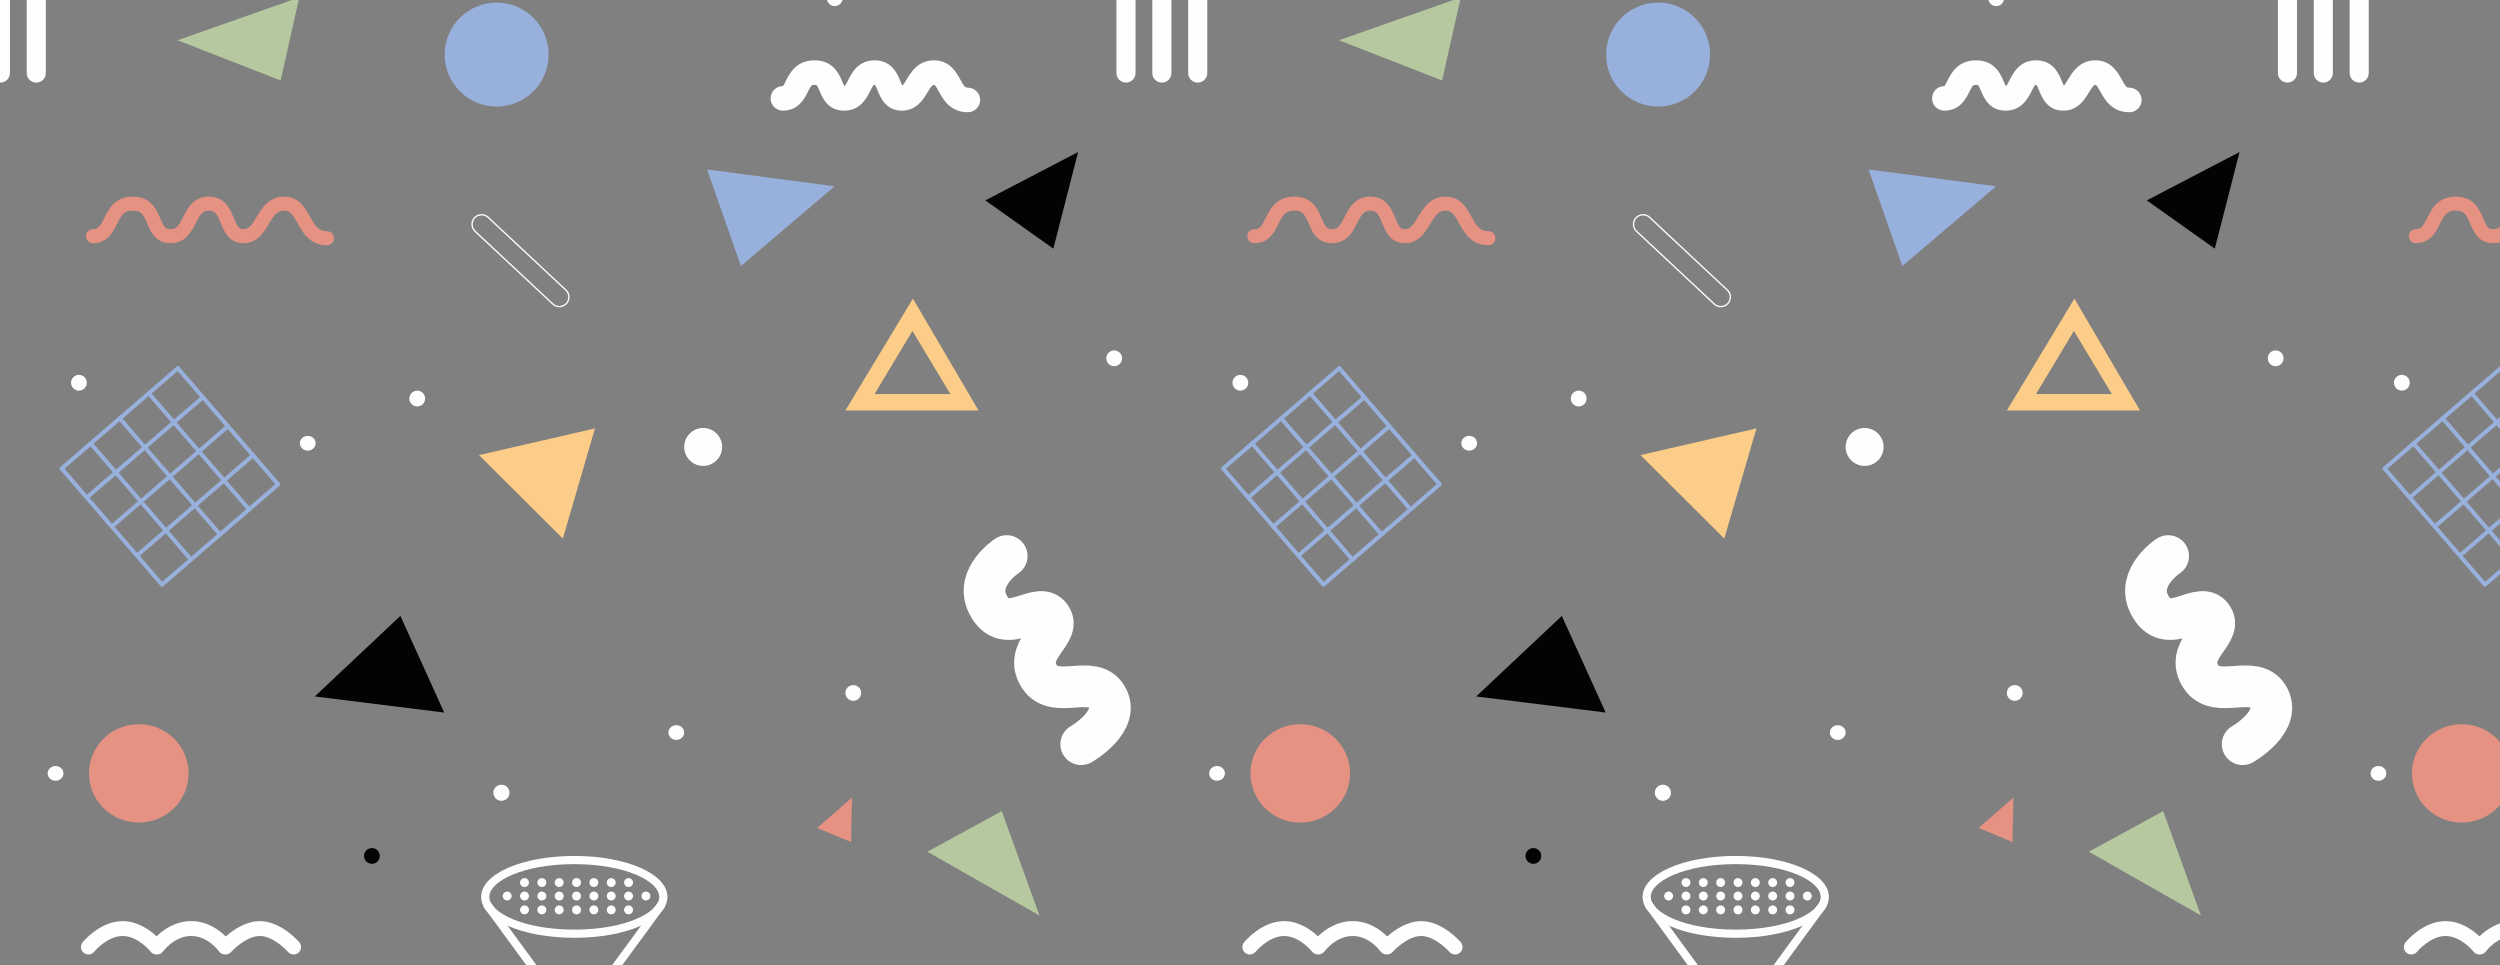 <?xml version="1.0" encoding="UTF-8"?>
<svg width="1440px" height="556px" viewBox="0 0 1440 556" version="1.1" xmlns="http://www.w3.org/2000/svg" xmlns:xlink="http://www.w3.org/1999/xlink">
    <rect x="0" y="0" width="1440" height="556" fill="#808080" stroke="none"/>
    <!-- Generator: Sketch 47.1 (45422) - http://www.bohemiancoding.com/sketch -->
    <title>Group</title>
    <desc>Created with Sketch.</desc>
    <defs>
        <polygon id="path-1" points="184.459 727 668.442 727 668.442 0 0 0 0 727 184.459 727 184.459 709.936 166.702 709.936 166.702 727 184.459 727"></polygon>
        <polygon id="path-3" points="184.459 727 668.442 727 668.442 0 0 0 0 727 184.459 727 184.459 709.936 166.702 709.936 166.702 727 184.459 727"></polygon>
        <polygon id="path-5" points="184.459 727 668.442 727 668.442 0 0 0 0 727 184.459 727 184.459 709.936 166.702 709.936 166.702 727 184.459 727"></polygon>
    </defs>
    <g id="Page-1" stroke="none" stroke-width="1" fill="none" fill-rule="evenodd">
        <g id="Startsida" transform="translate(0, -148)">
            <g id="Page-1-+-Page-1-Copy-Mask" transform="translate(0, 148)">
                <g id="Group" transform="translate(-284, -85)">
                    <g id="Page-1">
                        <polygon id="Fill-3" fill="#020303" points="465.295 486.156 539.875 495.429 514.617 439.763"></polygon>
                        <polygon id="Fill-5" fill="#B5C89F" points="445.654 131.372 456.389 83.499 386.261 108.185"></polygon>
                        <polygon id="Fill-6" fill="#FBCD88" points="608.196 395.23 626.7 331.77 559.912 347.124"></polygon>
                        <g id="Group-170">
                            <path d="M569.542,538.347 C567.728,540.16 567.728,543.1 569.542,544.913 C571.356,546.725 574.295,546.725 576.109,544.913 C577.923,543.1 577.923,540.16 576.109,538.347 C574.295,536.534 571.356,536.534 569.542,538.347" id="Fill-15" fill="#FEFEFE"></path>
                            <path d="M524.332,310.008 C521.823,310.008 519.788,312.041 519.788,314.551 C519.788,317.06 521.823,319.094 524.332,319.094 C526.841,319.094 528.876,317.06 528.876,314.551 C528.876,312.041 526.841,310.008 524.332,310.008" id="Fill-19" fill="#FEFEFE"></path>
                            <path d="M329.463,300.922 C326.953,300.922 324.919,302.955 324.919,305.465 C324.919,307.974 326.953,310.009 329.463,310.009 C331.972,310.009 334.006,307.974 334.006,305.465 C334.006,302.955 331.972,300.922 329.463,300.922" id="Fill-21" fill="#FEFEFE"></path>
                            <path d="M498.22,573.48 C495.711,573.48 493.676,575.514 493.676,578.023 C493.676,580.533 495.711,582.567 498.22,582.567 C500.729,582.567 502.764,580.533 502.764,578.023 C502.764,575.514 500.729,573.48 498.22,573.48" id="Fill-29" fill="#020303"></path>
                            <path d="M315.998,526.219 C313.488,526.219 311.454,528.121 311.454,530.468 C311.454,532.816 313.488,534.718 315.998,534.718 C318.507,534.718 320.542,532.816 320.542,530.468 C320.542,528.121 318.507,526.219 315.998,526.219" id="Fill-33" fill="#FEFEFE"></path>
                            <path d="M461.261,336.056 C458.752,336.056 456.717,337.958 456.717,340.305 C456.717,342.653 458.752,344.555 461.261,344.555 C463.77,344.555 465.805,342.653 465.805,340.305 C465.805,337.958 463.77,336.056 461.261,336.056" id="Fill-39" fill="#FEFEFE"></path>
                            <path d="M363.951,502.14 C348.114,502.14 335.274,514.823 335.274,530.468 C335.274,546.113 348.114,558.796 363.951,558.796 C379.789,558.796 392.629,546.113 392.629,530.468 C392.629,514.823 379.789,502.14 363.951,502.14" id="Fill-41" fill="#E69283"></path>
                            <g id="Group-45">
                                <mask id="mask-2" fill="white">
                                    <use xlink:href="#path-1"></use>
                                </mask>
                                <g id="Clip-44"></g>
                            </g>
                            <path d="M570.071,86.491 C553.53,86.491 540.121,99.898 540.121,116.434 C540.121,132.972 553.53,146.376 570.071,146.376 C586.613,146.376 600.022,132.972 600.022,116.434 C600.022,99.898 586.613,86.491 570.071,86.491" id="Fill-48" fill="#98B0DC"></path>
                            <path d="M551.195,123.361 C551.195,123.361 547.08,109.14 556.803,101.533 C566.526,93.925 578.038,97.116 578.038,97.116" id="Fill-50" fill="#98B0DC"></path>
                            <path d="M578.028,118.735 C576.457,118.735 575.184,120.008 575.184,121.578 C575.184,123.15 576.457,124.422 578.028,124.422 C579.599,124.422 580.873,123.15 580.873,121.578 C580.873,120.008 579.599,118.735 578.028,118.735" id="Fill-52" fill="#98B0DC"></path>
                            <path d="M585.269,114.375 C584.455,114.375 583.793,115.036 583.793,115.849 C583.793,116.665 584.455,117.325 585.269,117.325 C586.084,117.325 586.745,116.665 586.745,115.849 C586.745,115.036 586.084,114.375 585.269,114.375" id="Fill-54" fill="#98B0DC"></path>
                            <path d="M586.744,121.249 C585.931,121.249 585.269,121.91 585.269,122.726 C585.269,123.54 585.931,124.2 586.744,124.2 C587.561,124.2 588.222,123.54 588.222,122.726 C588.222,121.91 587.561,121.249 586.744,121.249" id="Fill-56" fill="#98B0DC"></path>
                            <path d="M472.342,218.187 C467.399,218.187 465.49,215.157 462.544,209.801 C459.714,204.657 456.194,198.258 447.642,198.258 C438.813,198.258 434.78,205.015 431.835,209.95 C428.896,214.873 427.289,217.03 424.239,217.03 C421.665,217.03 420.733,215.642 418.64,210.512 C416.65,205.632 413.642,198.258 404.342,198.258 C395.386,198.258 391.979,205.025 389.49,209.967 C386.908,215.094 385.613,217.03 382.227,217.03 C379.331,217.03 378.409,215.766 376.281,210.736 C374.179,205.767 371.002,198.258 360.527,198.258 C350.201,198.258 346.672,205.366 344.094,210.556 C341.712,215.352 340.604,217.03 337.511,217.03 C335.288,217.03 333.487,218.832 333.487,221.053 C333.487,223.276 335.288,225.077 337.511,225.077 C345.869,225.077 349.01,218.752 351.303,214.135 C353.857,208.988 355.428,206.304 360.527,206.304 C365.448,206.304 366.706,208.761 368.869,213.872 C370.87,218.6 373.609,225.077 382.227,225.077 C390.891,225.077 394.236,218.434 396.679,213.585 C399.283,208.411 400.706,206.304 404.342,206.304 C407.896,206.304 409.042,208.291 411.187,213.552 C413.171,218.415 415.888,225.077 424.239,225.077 C432.177,225.077 435.819,218.975 438.745,214.072 C441.707,209.11 443.58,206.304 447.642,206.304 C451.093,206.304 452.608,208.438 455.491,213.677 C458.405,218.976 462.398,226.234 472.342,226.234 C474.564,226.234 476.365,224.433 476.365,222.21 C476.365,219.989 474.564,218.187 472.342,218.187" id="Fill-58" fill="#E69283"></path>
                            <path d="M614.79,620.461 C585.519,620.461 565.856,610.709 565.856,601.6 C565.856,592.491 585.519,582.739 614.79,582.739 C644.062,582.739 663.725,592.491 663.725,601.6 C663.725,610.709 644.062,620.461 614.79,620.461 M614.79,578.023 C584.705,578.023 561.139,588.38 561.139,601.6 C561.139,614.821 584.705,625.177 614.79,625.177 C644.876,625.177 668.442,614.821 668.442,601.6 C668.442,588.38 644.876,578.023 614.79,578.023" id="Fill-60" fill="#FEFEFE"></path>
                            <path d="M666.088,604.617 C665.035,603.848 663.56,604.077 662.792,605.127 L614.79,670.698 L566.789,605.127 C566.019,604.076 564.543,603.848 563.493,604.617 C562.441,605.387 562.213,606.861 562.983,607.912 L612.887,676.083 C613.331,676.689 614.039,677.048 614.79,677.048 C615.542,677.048 616.25,676.689 616.694,676.083 L666.597,607.912 C667.367,606.861 667.138,605.387 666.088,604.617" id="Fill-62" fill="#FEFEFE"></path>
                            <path d="M576.129,598.549 C574.712,598.549 573.562,599.698 573.562,601.115 C573.562,602.533 574.712,603.682 576.129,603.682 C577.548,603.682 578.698,602.533 578.698,601.115 C578.698,599.698 577.548,598.549 576.129,598.549" id="Fill-64" fill="#FEFEFE"></path>
                            <path d="M586.119,598.549 C584.701,598.549 583.551,599.698 583.551,601.115 C583.551,602.533 584.701,603.682 586.119,603.682 C587.537,603.682 588.686,602.533 588.686,601.115 C588.686,599.698 587.537,598.549 586.119,598.549" id="Fill-66" fill="#FEFEFE"></path>
                            <path d="M596.107,598.549 C594.689,598.549 593.539,599.698 593.539,601.115 C593.539,602.533 594.689,603.682 596.107,603.682 C597.526,603.682 598.676,602.533 598.676,601.115 C598.676,599.698 597.526,598.549 596.107,598.549" id="Fill-68" fill="#FEFEFE"></path>
                            <path d="M606.096,598.549 C604.678,598.549 603.529,599.698 603.529,601.115 C603.529,602.533 604.678,603.682 606.096,603.682 C607.514,603.682 608.664,602.533 608.664,601.115 C608.664,599.698 607.514,598.549 606.096,598.549" id="Fill-70" fill="#FEFEFE"></path>
                            <path d="M616.084,598.549 C614.667,598.549 613.516,599.698 613.516,601.115 C613.516,602.533 614.667,603.682 616.084,603.682 C617.503,603.682 618.653,602.533 618.653,601.115 C618.653,599.698 617.503,598.549 616.084,598.549" id="Fill-72" fill="#FEFEFE"></path>
                            <path d="M626.073,598.549 C624.655,598.549 623.506,599.698 623.506,601.115 C623.506,602.533 624.655,603.682 626.073,603.682 C627.492,603.682 628.641,602.533 628.641,601.115 C628.641,599.698 627.492,598.549 626.073,598.549" id="Fill-74" fill="#FEFEFE"></path>
                            <path d="M586.119,590.79 C584.701,590.79 583.551,591.94 583.551,593.357 C583.551,594.775 584.701,595.923 586.119,595.923 C587.537,595.923 588.686,594.775 588.686,593.357 C588.686,591.94 587.537,590.79 586.119,590.79" id="Fill-76" fill="#FEFEFE"></path>
                            <path d="M596.107,590.79 C594.689,590.79 593.539,591.94 593.539,593.357 C593.539,594.775 594.689,595.923 596.107,595.923 C597.526,595.923 598.676,594.775 598.676,593.357 C598.676,591.94 597.526,590.79 596.107,590.79" id="Fill-78" fill="#FEFEFE"></path>
                            <path d="M606.096,590.79 C604.678,590.79 603.529,591.94 603.529,593.357 C603.529,594.775 604.678,595.923 606.096,595.923 C607.514,595.923 608.664,594.775 608.664,593.357 C608.664,591.94 607.514,590.79 606.096,590.79" id="Fill-80" fill="#FEFEFE"></path>
                            <path d="M616.084,590.79 C614.667,590.79 613.516,591.94 613.516,593.357 C613.516,594.775 614.667,595.923 616.084,595.923 C617.503,595.923 618.653,594.775 618.653,593.357 C618.653,591.94 617.503,590.79 616.084,590.79" id="Fill-82" fill="#FEFEFE"></path>
                            <path d="M626.073,590.79 C624.655,590.79 623.506,591.94 623.506,593.357 C623.506,594.775 624.655,595.923 626.073,595.923 C627.492,595.923 628.641,594.775 628.641,593.357 C628.641,591.94 627.492,590.79 626.073,590.79" id="Fill-84" fill="#FEFEFE"></path>
                            <path d="M636.061,590.79 C634.644,590.79 633.494,591.94 633.494,593.357 C633.494,594.775 634.644,595.923 636.061,595.923 C637.48,595.923 638.63,594.775 638.63,593.357 C638.63,591.94 637.48,590.79 636.061,590.79" id="Fill-86" fill="#FEFEFE"></path>
                            <path d="M646.051,590.79 C644.633,590.79 643.483,591.94 643.483,593.357 C643.483,594.775 644.633,595.923 646.051,595.923 C647.469,595.923 648.618,594.775 648.618,593.357 C648.618,591.94 647.469,590.79 646.051,590.79" id="Fill-88" fill="#FEFEFE"></path>
                            <path d="M586.119,606.52 C584.701,606.52 583.551,607.668 583.551,609.087 C583.551,610.503 584.701,611.653 586.119,611.653 C587.537,611.653 588.686,610.503 588.686,609.087 C588.686,607.668 587.537,606.52 586.119,606.52" id="Fill-90" fill="#FEFEFE"></path>
                            <path d="M596.107,606.52 C594.689,606.52 593.539,607.668 593.539,609.087 C593.539,610.503 594.689,611.653 596.107,611.653 C597.526,611.653 598.676,610.503 598.676,609.087 C598.676,607.668 597.526,606.52 596.107,606.52" id="Fill-92" fill="#FEFEFE"></path>
                            <path d="M606.096,606.52 C604.678,606.52 603.529,607.668 603.529,609.087 C603.529,610.503 604.678,611.653 606.096,611.653 C607.514,611.653 608.664,610.503 608.664,609.087 C608.664,607.668 607.514,606.52 606.096,606.52" id="Fill-94" fill="#FEFEFE"></path>
                            <path d="M616.084,606.52 C614.667,606.52 613.516,607.668 613.516,609.087 C613.516,610.503 614.667,611.653 616.084,611.653 C617.503,611.653 618.653,610.503 618.653,609.087 C618.653,607.668 617.503,606.52 616.084,606.52" id="Fill-96" fill="#FEFEFE"></path>
                            <path d="M626.073,606.52 C624.655,606.52 623.506,607.668 623.506,609.087 C623.506,610.503 624.655,611.653 626.073,611.653 C627.492,611.653 628.641,610.503 628.641,609.087 C628.641,607.668 627.492,606.52 626.073,606.52" id="Fill-98" fill="#FEFEFE"></path>
                            <path d="M636.061,606.52 C634.644,606.52 633.494,607.668 633.494,609.087 C633.494,610.503 634.644,611.653 636.061,611.653 C637.48,611.653 638.63,610.503 638.63,609.087 C638.63,607.668 637.48,606.52 636.061,606.52" id="Fill-100" fill="#FEFEFE"></path>
                            <path d="M646.051,606.52 C644.633,606.52 643.483,607.668 643.483,609.087 C643.483,610.503 644.633,611.653 646.051,611.653 C647.469,611.653 648.618,610.503 648.618,609.087 C648.618,607.668 647.469,606.52 646.051,606.52" id="Fill-102" fill="#FEFEFE"></path>
                            <path d="M636.061,598.549 C634.644,598.549 633.494,599.698 633.494,601.115 C633.494,602.533 634.644,603.682 636.061,603.682 C637.48,603.682 638.63,602.533 638.63,601.115 C638.63,599.698 637.48,598.549 636.061,598.549" id="Fill-104" fill="#FEFEFE"></path>
                            <path d="M646.051,598.549 C644.633,598.549 643.483,599.698 643.483,601.115 C643.483,602.533 644.633,603.682 646.051,603.682 C647.469,603.682 648.618,602.533 648.618,601.115 C648.618,599.698 647.469,598.549 646.051,598.549" id="Fill-106" fill="#FEFEFE"></path>
                            <path d="M656.039,598.549 C654.621,598.549 653.471,599.698 653.471,601.115 C653.471,602.533 654.621,603.682 656.039,603.682 C657.458,603.682 658.608,602.533 658.608,601.115 C658.608,599.698 657.458,598.549 656.039,598.549" id="Fill-108" fill="#FEFEFE"></path>
                            <path d="M386.419,297.098 L320.56,353.961" id="Fill-110" fill="#98B0DC"></path>
                            <path d="M385.648,296.207 L319.789,353.068 C319.297,353.494 319.242,354.238 319.667,354.732 C320.094,355.225 320.838,355.278 321.332,354.853 L387.19,297.991 C387.682,297.565 387.737,296.821 387.311,296.328 C386.885,295.834 386.141,295.781 385.648,296.207" id="Fill-112" fill="#98B0DC"></path>
                            <path d="M400.863,313.82 L335.005,370.682" id="Fill-114" fill="#98B0DC"></path>
                            <path d="M400.092,312.928 L334.234,369.79 C333.741,370.215 333.686,370.96 334.112,371.453 C334.538,371.946 335.282,372 335.775,371.574 L401.634,314.713 C402.127,314.287 402.181,313.542 401.755,313.05 C401.329,312.556 400.585,312.503 400.092,312.928" id="Fill-116" fill="#98B0DC"></path>
                            <path d="M415.308,330.543 L349.45,387.405" id="Fill-118" fill="#98B0DC"></path>
                            <path d="M414.537,329.651 L348.679,386.512 C348.186,386.938 348.131,387.682 348.557,388.175 C348.983,388.668 349.728,388.722 350.221,388.297 L416.079,331.435 C416.571,331.01 416.627,330.264 416.201,329.772 C415.775,329.278 415.03,329.225 414.537,329.651" id="Fill-120" fill="#98B0DC"></path>
                            <path d="M429.753,347.265 L363.894,404.127" id="Fill-122" fill="#98B0DC"></path>
                            <path d="M428.982,346.373 L363.123,403.234 C362.631,403.66 362.576,404.405 363.002,404.897 C363.428,405.39 364.173,405.444 364.666,405.019 L430.523,348.157 C431.016,347.732 431.071,346.987 430.645,346.494 C430.22,346.002 429.475,345.948 428.982,346.373" id="Fill-124" fill="#98B0DC"></path>
                            <path d="M444.198,363.987 L378.339,420.849" id="Fill-126" fill="#98B0DC"></path>
                            <path d="M443.427,363.095 L377.569,419.956 C377.077,420.382 377.021,421.126 377.446,421.619 C377.872,422.112 378.617,422.166 379.11,421.741 L444.968,364.879 C445.462,364.454 445.516,363.709 445.09,363.216 C444.664,362.723 443.919,362.67 443.427,363.095" id="Fill-128" fill="#98B0DC"></path>
                            <path d="M319.515,354.863 L377.293,421.752" id="Fill-130" fill="#98B0DC"></path>
                            <path d="M320.407,354.093 C319.981,353.6 319.237,353.545 318.744,353.971 C318.251,354.397 318.195,355.141 318.621,355.634 L376.401,422.522 C376.827,423.016 377.571,423.069 378.064,422.644 C378.556,422.219 378.612,421.474 378.186,420.981 L320.407,354.093 Z" id="Fill-132" fill="#98B0DC"></path>
                            <path d="M336.241,340.421 L394.02,407.31" id="Fill-134" fill="#98B0DC"></path>
                            <path d="M337.133,339.651 C336.707,339.158 335.963,339.104 335.47,339.53 C334.978,339.956 334.922,340.699 335.348,341.193 L393.127,408.08 C393.554,408.573 394.297,408.628 394.79,408.202 C395.283,407.777 395.339,407.033 394.913,406.539 L337.133,339.651 Z" id="Fill-136" fill="#98B0DC"></path>
                            <path d="M352.966,325.981 L410.745,392.869" id="Fill-138" fill="#98B0DC"></path>
                            <path d="M353.859,325.211 C353.433,324.718 352.689,324.664 352.196,325.089 C351.703,325.515 351.648,326.258 352.074,326.751 L409.854,393.64 C410.279,394.132 411.023,394.187 411.517,393.762 C412.009,393.336 412.064,392.592 411.638,392.099 L353.859,325.211 Z" id="Fill-140" fill="#98B0DC"></path>
                            <path d="M369.693,311.539 L427.472,378.427" id="Fill-142" fill="#98B0DC"></path>
                            <path d="M370.586,310.769 C370.16,310.275 369.415,310.222 368.923,310.647 C368.43,311.072 368.375,311.816 368.801,312.31 L426.58,379.198 C427.006,379.691 427.75,379.746 428.243,379.32 C428.736,378.895 428.791,378.149 428.364,377.657 L370.586,310.769 Z" id="Fill-144" fill="#98B0DC"></path>
                            <path d="M386.419,297.098 L444.198,363.987" id="Fill-146" fill="#98B0DC"></path>
                            <path d="M387.311,296.328 C386.885,295.834 386.141,295.782 385.648,296.207 C385.156,296.632 385.1,297.375 385.526,297.869 L443.305,364.757 C443.731,365.251 444.476,365.305 444.968,364.879 C445.462,364.454 445.516,363.709 445.09,363.216 L387.311,296.328 Z" id="Fill-148" fill="#98B0DC"></path>
                            <path d="M284.229,70.41 C281.19,70.41 278.726,72.874 278.726,75.911 L278.726,127.073 C278.726,130.113 281.19,132.575 284.229,132.575 C287.268,132.575 289.732,130.113 289.732,127.073 L289.732,75.911 C289.732,72.874 287.268,70.41 284.229,70.41" id="Fill-152" fill="#FEFEFE"></path>
                            <path d="M304.894,70.41 C301.854,70.41 299.391,72.874 299.391,75.911 L299.391,127.073 C299.391,130.113 301.854,132.575 304.894,132.575 C307.933,132.575 310.397,130.113 310.397,127.073 L310.397,75.911 C310.397,72.874 307.933,70.41 304.894,70.41" id="Fill-154" fill="#FEFEFE"></path>
                            <path d="M609.928,259.596 C608.951,260.64 607.626,261.215 606.196,261.215 C604.896,261.215 603.655,260.725 602.705,259.836 L557.897,217.917 C555.84,215.992 555.732,212.752 557.658,210.696 C558.62,209.668 559.981,209.078 561.389,209.078 C562.69,209.078 563.929,209.568 564.88,210.457 L609.688,252.375 C611.746,254.301 611.853,257.539 609.928,259.596 L609.928,259.596 Z M565.418,209.882 C564.32,208.856 562.89,208.292 561.389,208.292 C559.763,208.292 558.194,208.972 557.083,210.159 C554.863,212.531 554.986,216.269 557.36,218.491 L602.169,260.41 C603.265,261.435 604.695,262.001 606.196,262.001 C607.821,262.001 609.392,261.32 610.502,260.134 C612.724,257.76 612.599,254.022 610.226,251.801 L565.418,209.882 Z" id="Fill-156" fill="#FEFEFE"></path>
                            <path d="M433.646,615.565 C425.475,615.565 418.102,620.825 414.022,624.412 C410.33,620.716 403.504,615.565 394.149,615.565 C384.864,615.565 377.963,620.647 374.184,624.322 C370.296,620.685 363.288,615.565 354.652,615.565 C341.583,615.565 331.979,627.308 331.577,627.808 C330.092,629.652 330.385,632.348 332.228,633.832 C334.071,635.316 336.769,635.025 338.252,633.181 C338.325,633.091 345.784,624.134 354.652,624.134 C363.538,624.134 370.688,633.05 370.751,633.131 C371.586,634.199 372.826,634.763 374.084,634.776 C374.087,634.776 374.089,634.776 374.091,634.777 C374.105,634.777 374.119,634.779 374.132,634.779 C374.135,634.779 374.138,634.779 374.142,634.779 C374.23,634.784 374.319,634.789 374.408,634.789 C375.746,634.789 377.062,634.163 377.897,632.988 C377.96,632.9 384.405,624.134 394.149,624.134 C403.846,624.134 410.041,632.844 410.091,632.916 C410.944,634.161 412.339,634.812 413.743,634.775 C414.985,634.822 416.237,634.333 417.122,633.329 C417.204,633.237 425.467,624.134 433.646,624.134 C440.461,624.134 447.674,630.744 449.873,633.285 C450.72,634.272 451.919,634.779 453.126,634.779 C454.114,634.779 455.107,634.441 455.914,633.747 C457.711,632.205 457.918,629.501 456.377,627.705 C455.951,627.209 445.819,615.565 433.646,615.565" id="Fill-158" fill="#FEFEFE"></path>
                            <path d="M364.528,620.776 C364.373,620.666 360.663,618.094 355.261,618.009 C349.901,617.913 345.87,620.352 345.701,620.455 C345.053,620.855 344.851,621.704 345.249,622.352 C345.649,623 346.498,623.202 347.147,622.804 C347.181,622.783 350.516,620.763 354.982,620.763 C355.06,620.763 355.139,620.764 355.217,620.765 C359.735,620.837 362.91,623.011 362.938,623.03 C363.179,623.2 363.457,623.282 363.732,623.282 C364.165,623.282 364.591,623.079 364.86,622.698 C365.299,622.075 365.15,621.215 364.528,620.776" id="Fill-160" fill="#FEFEFE"></path>
                            <path d="M388.293,618.89 C384.611,619.104 379.786,622.88 379.248,623.31 C378.652,623.785 378.555,624.652 379.032,625.247 C379.303,625.587 379.704,625.765 380.11,625.765 C380.411,625.765 380.714,625.667 380.97,625.465 C382.244,624.449 386.072,621.782 388.454,621.643 C389.215,621.598 389.795,620.946 389.751,620.186 C389.706,619.426 389.059,618.847 388.293,618.89" id="Fill-162" fill="#FEFEFE"></path>
                            <path d="M424.281,621.093 C420.403,623.026 419.39,623.895 417.552,625.472 L416.935,625.999 C416.355,626.492 416.285,627.363 416.778,627.943 C417.051,628.263 417.439,628.428 417.829,628.428 C418.145,628.428 418.463,628.321 418.722,628.101 L419.347,627.565 C421.074,626.085 421.94,625.341 425.511,623.561 C426.194,623.221 426.471,622.392 426.131,621.712 C425.791,621.03 424.962,620.754 424.281,621.093" id="Fill-164" fill="#FEFEFE"></path>
                        </g>
                    </g>
                    <g id="Page-1-Copy" transform="translate(669, 0)">
                        <polygon id="Fill-3" fill="#020303" points="465.295 486.156 539.875 495.429 514.617 439.763"></polygon>
                        <polygon id="Fill-4" fill="#B5C89F" points="149.161 575.603 213.724 612.328 192 552.208"></polygon>
                        <polygon id="Fill-5" fill="#B5C89F" points="445.654 131.372 456.389 83.499 386.261 108.185"></polygon>
                        <polygon id="Fill-6" fill="#FBCD88" points="608.196 395.23 626.7 331.77 559.912 347.124"></polygon>
                        <polygon id="Fill-8" fill="#98B0DC" points="41.781 238.251 95.73 192.318 22.263 182.585"></polygon>
                        <polygon id="Fill-9" fill="#E69283" points="105.2 570.021 105.749 544.415 85.712 561.867"></polygon>
                        <polygon id="Fill-10" fill="#020303" points="221.73 228.231 235.987 172.565 182.556 200.42"></polygon>
                        <g id="Group-170">
                            <path d="M20.017,331.511 C13.981,331.511 9.088,336.402 9.088,342.438 C9.088,348.472 13.981,353.364 20.017,353.364 C26.053,353.364 30.946,348.472 30.946,342.438 C30.946,336.402 26.053,331.511 20.017,331.511" id="Fill-13" fill="#FEFEFE"></path>
                            <path d="M569.542,538.347 C567.728,540.16 567.728,543.1 569.542,544.913 C571.356,546.725 574.295,546.725 576.109,544.913 C577.923,543.1 577.923,540.16 576.109,538.347 C574.295,536.534 571.356,536.534 569.542,538.347" id="Fill-15" fill="#FEFEFE"></path>
                            <path d="M524.332,310.008 C521.823,310.008 519.788,312.041 519.788,314.551 C519.788,317.06 521.823,319.094 524.332,319.094 C526.841,319.094 528.876,317.06 528.876,314.551 C528.876,312.041 526.841,310.008 524.332,310.008" id="Fill-19" fill="#FEFEFE"></path>
                            <path d="M329.463,300.922 C326.953,300.922 324.919,302.955 324.919,305.465 C324.919,307.974 326.953,310.009 329.463,310.009 C331.972,310.009 334.006,307.974 334.006,305.465 C334.006,302.955 331.972,300.922 329.463,300.922" id="Fill-21" fill="#FEFEFE"></path>
                            <path d="M256.773,286.833 C254.263,286.833 252.229,288.867 252.229,291.376 C252.229,293.886 254.263,295.92 256.773,295.92 C259.282,295.92 261.317,293.886 261.317,291.376 C261.317,288.867 259.282,286.833 256.773,286.833" id="Fill-23" fill="#FEFEFE"></path>
                            <path d="M95.805,79.445 C93.296,79.445 91.262,81.478 91.262,83.988 C91.262,86.497 93.296,88.531 95.805,88.531 C98.315,88.531 100.349,86.497 100.349,83.988 C100.349,81.478 98.315,79.445 95.805,79.445" id="Fill-25" fill="#FEFEFE"></path>
                            <path d="M106.492,479.6 C103.982,479.6 101.948,481.633 101.948,484.143 C101.948,486.652 103.982,488.686 106.492,488.686 C109.001,488.686 111.036,486.652 111.036,484.143 C111.036,481.633 109.001,479.6 106.492,479.6" id="Fill-27" fill="#FEFEFE"></path>
                            <path d="M498.22,573.48 C495.711,573.48 493.676,575.514 493.676,578.023 C493.676,580.533 495.711,582.567 498.22,582.567 C500.729,582.567 502.764,580.533 502.764,578.023 C502.764,575.514 500.729,573.48 498.22,573.48" id="Fill-29" fill="#020303"></path>
                            <path d="M4.544,502.711 C2.035,502.711 7.8613396e-05,504.613 7.8613396e-05,506.96 C7.8613396e-05,509.307 2.035,511.209 4.544,511.209 C7.053,511.209 9.088,509.307 9.088,506.96 C9.088,504.613 7.053,502.711 4.544,502.711" id="Fill-31" fill="#FEFEFE"></path>
                            <path d="M315.998,526.219 C313.488,526.219 311.454,528.121 311.454,530.468 C311.454,532.816 313.488,534.718 315.998,534.718 C318.507,534.718 320.542,532.816 320.542,530.468 C320.542,528.121 318.507,526.219 315.998,526.219" id="Fill-33" fill="#FEFEFE"></path>
                            <path d="M461.261,336.056 C458.752,336.056 456.717,337.958 456.717,340.305 C456.717,342.653 458.752,344.555 461.261,344.555 C463.77,344.555 465.805,342.653 465.805,340.305 C465.805,337.958 463.77,336.056 461.261,336.056" id="Fill-39" fill="#FEFEFE"></path>
                            <path d="M363.951,502.14 C348.114,502.14 335.274,514.823 335.274,530.468 C335.274,546.113 348.114,558.796 363.951,558.796 C379.789,558.796 392.629,546.113 392.629,530.468 C392.629,514.823 379.789,502.14 363.951,502.14" id="Fill-41" fill="#E69283"></path>
                            <g id="Group-45">
                                <mask id="mask-4" fill="white">
                                    <use xlink:href="#path-3"></use>
                                </mask>
                                <g id="Clip-44"></g>
                            </g>
                            <path d="M194.872,405.283 C194.872,405.283 176.395,417.344 183.857,432.765 C194.207,454.154 214.449,428.174 220.85,441.499 C225.133,450.413 203.851,459.861 213.826,474.907 C222.731,488.337 244.319,472.942 252.347,486.089 C261.077,500.385 237.769,513.662 237.769,513.662" id="Stroke-46" stroke="#FEFEFE" stroke-width="24" stroke-linecap="round" stroke-linejoin="round"></path>
                            <path d="M570.071,86.491 C553.53,86.491 540.121,99.898 540.121,116.434 C540.121,132.972 553.53,146.376 570.071,146.376 C586.613,146.376 600.022,132.972 600.022,116.434 C600.022,99.898 586.613,86.491 570.071,86.491" id="Fill-48" fill="#98B0DC"></path>
                            <path d="M551.195,123.361 C551.195,123.361 547.08,109.14 556.803,101.533 C566.526,93.925 578.038,97.116 578.038,97.116" id="Fill-50" fill="#98B0DC"></path>
                            <path d="M578.028,118.735 C576.457,118.735 575.184,120.008 575.184,121.578 C575.184,123.15 576.457,124.422 578.028,124.422 C579.599,124.422 580.873,123.15 580.873,121.578 C580.873,120.008 579.599,118.735 578.028,118.735" id="Fill-52" fill="#98B0DC"></path>
                            <path d="M585.269,114.375 C584.455,114.375 583.793,115.036 583.793,115.849 C583.793,116.665 584.455,117.325 585.269,117.325 C586.084,117.325 586.745,116.665 586.745,115.849 C586.745,115.036 586.084,114.375 585.269,114.375" id="Fill-54" fill="#98B0DC"></path>
                            <path d="M586.744,121.249 C585.931,121.249 585.269,121.91 585.269,122.726 C585.269,123.54 585.931,124.2 586.744,124.2 C587.561,124.2 588.222,123.54 588.222,122.726 C588.222,121.91 587.561,121.249 586.744,121.249" id="Fill-56" fill="#98B0DC"></path>
                            <path d="M472.342,218.187 C467.399,218.187 465.49,215.157 462.544,209.801 C459.714,204.657 456.194,198.258 447.642,198.258 C438.813,198.258 434.78,205.015 431.835,209.95 C428.896,214.873 427.289,217.03 424.239,217.03 C421.665,217.03 420.733,215.642 418.64,210.512 C416.65,205.632 413.642,198.258 404.342,198.258 C395.386,198.258 391.979,205.025 389.49,209.967 C386.908,215.094 385.613,217.03 382.227,217.03 C379.331,217.03 378.409,215.766 376.281,210.736 C374.179,205.767 371.002,198.258 360.527,198.258 C350.201,198.258 346.672,205.366 344.094,210.556 C341.712,215.352 340.604,217.03 337.511,217.03 C335.288,217.03 333.487,218.832 333.487,221.053 C333.487,223.276 335.288,225.077 337.511,225.077 C345.869,225.077 349.01,218.752 351.303,214.135 C353.857,208.988 355.428,206.304 360.527,206.304 C365.448,206.304 366.706,208.761 368.869,213.872 C370.87,218.6 373.609,225.077 382.227,225.077 C390.891,225.077 394.236,218.434 396.679,213.585 C399.283,208.411 400.706,206.304 404.342,206.304 C407.896,206.304 409.042,208.291 411.187,213.552 C413.171,218.415 415.888,225.077 424.239,225.077 C432.177,225.077 435.819,218.975 438.745,214.072 C441.707,209.11 443.58,206.304 447.642,206.304 C451.093,206.304 452.608,208.438 455.491,213.677 C458.405,218.976 462.398,226.234 472.342,226.234 C474.564,226.234 476.365,224.433 476.365,222.21 C476.365,219.989 474.564,218.187 472.342,218.187" id="Fill-58" fill="#E69283"></path>
                            <path d="M614.79,620.461 C585.519,620.461 565.856,610.709 565.856,601.6 C565.856,592.491 585.519,582.739 614.79,582.739 C644.062,582.739 663.725,592.491 663.725,601.6 C663.725,610.709 644.062,620.461 614.79,620.461 M614.79,578.023 C584.705,578.023 561.139,588.38 561.139,601.6 C561.139,614.821 584.705,625.177 614.79,625.177 C644.876,625.177 668.442,614.821 668.442,601.6 C668.442,588.38 644.876,578.023 614.79,578.023" id="Fill-60" fill="#FEFEFE"></path>
                            <path d="M666.088,604.617 C665.035,603.848 663.56,604.077 662.792,605.127 L614.79,670.698 L566.789,605.127 C566.019,604.076 564.543,603.848 563.493,604.617 C562.441,605.387 562.213,606.861 562.983,607.912 L612.887,676.083 C613.331,676.689 614.039,677.048 614.79,677.048 C615.542,677.048 616.25,676.689 616.694,676.083 L666.597,607.912 C667.367,606.861 667.138,605.387 666.088,604.617" id="Fill-62" fill="#FEFEFE"></path>
                            <path d="M576.129,598.549 C574.712,598.549 573.562,599.698 573.562,601.115 C573.562,602.533 574.712,603.682 576.129,603.682 C577.548,603.682 578.698,602.533 578.698,601.115 C578.698,599.698 577.548,598.549 576.129,598.549" id="Fill-64" fill="#FEFEFE"></path>
                            <path d="M586.119,598.549 C584.701,598.549 583.551,599.698 583.551,601.115 C583.551,602.533 584.701,603.682 586.119,603.682 C587.537,603.682 588.686,602.533 588.686,601.115 C588.686,599.698 587.537,598.549 586.119,598.549" id="Fill-66" fill="#FEFEFE"></path>
                            <path d="M596.107,598.549 C594.689,598.549 593.539,599.698 593.539,601.115 C593.539,602.533 594.689,603.682 596.107,603.682 C597.526,603.682 598.676,602.533 598.676,601.115 C598.676,599.698 597.526,598.549 596.107,598.549" id="Fill-68" fill="#FEFEFE"></path>
                            <path d="M606.096,598.549 C604.678,598.549 603.529,599.698 603.529,601.115 C603.529,602.533 604.678,603.682 606.096,603.682 C607.514,603.682 608.664,602.533 608.664,601.115 C608.664,599.698 607.514,598.549 606.096,598.549" id="Fill-70" fill="#FEFEFE"></path>
                            <path d="M616.084,598.549 C614.667,598.549 613.516,599.698 613.516,601.115 C613.516,602.533 614.667,603.682 616.084,603.682 C617.503,603.682 618.653,602.533 618.653,601.115 C618.653,599.698 617.503,598.549 616.084,598.549" id="Fill-72" fill="#FEFEFE"></path>
                            <path d="M626.073,598.549 C624.655,598.549 623.506,599.698 623.506,601.115 C623.506,602.533 624.655,603.682 626.073,603.682 C627.492,603.682 628.641,602.533 628.641,601.115 C628.641,599.698 627.492,598.549 626.073,598.549" id="Fill-74" fill="#FEFEFE"></path>
                            <path d="M586.119,590.79 C584.701,590.79 583.551,591.94 583.551,593.357 C583.551,594.775 584.701,595.923 586.119,595.923 C587.537,595.923 588.686,594.775 588.686,593.357 C588.686,591.94 587.537,590.79 586.119,590.79" id="Fill-76" fill="#FEFEFE"></path>
                            <path d="M596.107,590.79 C594.689,590.79 593.539,591.94 593.539,593.357 C593.539,594.775 594.689,595.923 596.107,595.923 C597.526,595.923 598.676,594.775 598.676,593.357 C598.676,591.94 597.526,590.79 596.107,590.79" id="Fill-78" fill="#FEFEFE"></path>
                            <path d="M606.096,590.79 C604.678,590.79 603.529,591.94 603.529,593.357 C603.529,594.775 604.678,595.923 606.096,595.923 C607.514,595.923 608.664,594.775 608.664,593.357 C608.664,591.94 607.514,590.79 606.096,590.79" id="Fill-80" fill="#FEFEFE"></path>
                            <path d="M616.084,590.79 C614.667,590.79 613.516,591.94 613.516,593.357 C613.516,594.775 614.667,595.923 616.084,595.923 C617.503,595.923 618.653,594.775 618.653,593.357 C618.653,591.94 617.503,590.79 616.084,590.79" id="Fill-82" fill="#FEFEFE"></path>
                            <path d="M626.073,590.79 C624.655,590.79 623.506,591.94 623.506,593.357 C623.506,594.775 624.655,595.923 626.073,595.923 C627.492,595.923 628.641,594.775 628.641,593.357 C628.641,591.94 627.492,590.79 626.073,590.79" id="Fill-84" fill="#FEFEFE"></path>
                            <path d="M636.061,590.79 C634.644,590.79 633.494,591.94 633.494,593.357 C633.494,594.775 634.644,595.923 636.061,595.923 C637.48,595.923 638.63,594.775 638.63,593.357 C638.63,591.94 637.48,590.79 636.061,590.79" id="Fill-86" fill="#FEFEFE"></path>
                            <path d="M646.051,590.79 C644.633,590.79 643.483,591.94 643.483,593.357 C643.483,594.775 644.633,595.923 646.051,595.923 C647.469,595.923 648.618,594.775 648.618,593.357 C648.618,591.94 647.469,590.79 646.051,590.79" id="Fill-88" fill="#FEFEFE"></path>
                            <path d="M586.119,606.52 C584.701,606.52 583.551,607.668 583.551,609.087 C583.551,610.503 584.701,611.653 586.119,611.653 C587.537,611.653 588.686,610.503 588.686,609.087 C588.686,607.668 587.537,606.52 586.119,606.52" id="Fill-90" fill="#FEFEFE"></path>
                            <path d="M596.107,606.52 C594.689,606.52 593.539,607.668 593.539,609.087 C593.539,610.503 594.689,611.653 596.107,611.653 C597.526,611.653 598.676,610.503 598.676,609.087 C598.676,607.668 597.526,606.52 596.107,606.52" id="Fill-92" fill="#FEFEFE"></path>
                            <path d="M606.096,606.52 C604.678,606.52 603.529,607.668 603.529,609.087 C603.529,610.503 604.678,611.653 606.096,611.653 C607.514,611.653 608.664,610.503 608.664,609.087 C608.664,607.668 607.514,606.52 606.096,606.52" id="Fill-94" fill="#FEFEFE"></path>
                            <path d="M616.084,606.52 C614.667,606.52 613.516,607.668 613.516,609.087 C613.516,610.503 614.667,611.653 616.084,611.653 C617.503,611.653 618.653,610.503 618.653,609.087 C618.653,607.668 617.503,606.52 616.084,606.52" id="Fill-96" fill="#FEFEFE"></path>
                            <path d="M626.073,606.52 C624.655,606.52 623.506,607.668 623.506,609.087 C623.506,610.503 624.655,611.653 626.073,611.653 C627.492,611.653 628.641,610.503 628.641,609.087 C628.641,607.668 627.492,606.52 626.073,606.52" id="Fill-98" fill="#FEFEFE"></path>
                            <path d="M636.061,606.52 C634.644,606.52 633.494,607.668 633.494,609.087 C633.494,610.503 634.644,611.653 636.061,611.653 C637.48,611.653 638.63,610.503 638.63,609.087 C638.63,607.668 637.48,606.52 636.061,606.52" id="Fill-100" fill="#FEFEFE"></path>
                            <path d="M646.051,606.52 C644.633,606.52 643.483,607.668 643.483,609.087 C643.483,610.503 644.633,611.653 646.051,611.653 C647.469,611.653 648.618,610.503 648.618,609.087 C648.618,607.668 647.469,606.52 646.051,606.52" id="Fill-102" fill="#FEFEFE"></path>
                            <path d="M636.061,598.549 C634.644,598.549 633.494,599.698 633.494,601.115 C633.494,602.533 634.644,603.682 636.061,603.682 C637.48,603.682 638.63,602.533 638.63,601.115 C638.63,599.698 637.48,598.549 636.061,598.549" id="Fill-104" fill="#FEFEFE"></path>
                            <path d="M646.051,598.549 C644.633,598.549 643.483,599.698 643.483,601.115 C643.483,602.533 644.633,603.682 646.051,603.682 C647.469,603.682 648.618,602.533 648.618,601.115 C648.618,599.698 647.469,598.549 646.051,598.549" id="Fill-106" fill="#FEFEFE"></path>
                            <path d="M656.039,598.549 C654.621,598.549 653.471,599.698 653.471,601.115 C653.471,602.533 654.621,603.682 656.039,603.682 C657.458,603.682 658.608,602.533 658.608,601.115 C658.608,599.698 657.458,598.549 656.039,598.549" id="Fill-108" fill="#FEFEFE"></path>
                            <path d="M386.419,297.098 L320.56,353.961" id="Fill-110" fill="#98B0DC"></path>
                            <path d="M385.648,296.207 L319.789,353.068 C319.297,353.494 319.242,354.238 319.667,354.732 C320.094,355.225 320.838,355.278 321.332,354.853 L387.19,297.991 C387.682,297.565 387.737,296.821 387.311,296.328 C386.885,295.834 386.141,295.781 385.648,296.207" id="Fill-112" fill="#98B0DC"></path>
                            <path d="M400.863,313.82 L335.005,370.682" id="Fill-114" fill="#98B0DC"></path>
                            <path d="M400.092,312.928 L334.234,369.79 C333.741,370.215 333.686,370.96 334.112,371.453 C334.538,371.946 335.282,372 335.775,371.574 L401.634,314.713 C402.127,314.287 402.181,313.542 401.755,313.05 C401.329,312.556 400.585,312.503 400.092,312.928" id="Fill-116" fill="#98B0DC"></path>
                            <path d="M415.308,330.543 L349.45,387.405" id="Fill-118" fill="#98B0DC"></path>
                            <path d="M414.537,329.651 L348.679,386.512 C348.186,386.938 348.131,387.682 348.557,388.175 C348.983,388.668 349.728,388.722 350.221,388.297 L416.079,331.435 C416.571,331.01 416.627,330.264 416.201,329.772 C415.775,329.278 415.03,329.225 414.537,329.651" id="Fill-120" fill="#98B0DC"></path>
                            <path d="M429.753,347.265 L363.894,404.127" id="Fill-122" fill="#98B0DC"></path>
                            <path d="M428.982,346.373 L363.123,403.234 C362.631,403.66 362.576,404.405 363.002,404.897 C363.428,405.39 364.173,405.444 364.666,405.019 L430.523,348.157 C431.016,347.732 431.071,346.987 430.645,346.494 C430.22,346.002 429.475,345.948 428.982,346.373" id="Fill-124" fill="#98B0DC"></path>
                            <path d="M444.198,363.987 L378.339,420.849" id="Fill-126" fill="#98B0DC"></path>
                            <path d="M443.427,363.095 L377.569,419.956 C377.077,420.382 377.021,421.126 377.446,421.619 C377.872,422.112 378.617,422.166 379.11,421.741 L444.968,364.879 C445.462,364.454 445.516,363.709 445.09,363.216 C444.664,362.723 443.919,362.67 443.427,363.095" id="Fill-128" fill="#98B0DC"></path>
                            <path d="M319.515,354.863 L377.293,421.752" id="Fill-130" fill="#98B0DC"></path>
                            <path d="M320.407,354.093 C319.981,353.6 319.237,353.545 318.744,353.971 C318.251,354.397 318.195,355.141 318.621,355.634 L376.401,422.522 C376.827,423.016 377.571,423.069 378.064,422.644 C378.556,422.219 378.612,421.474 378.186,420.981 L320.407,354.093 Z" id="Fill-132" fill="#98B0DC"></path>
                            <path d="M336.241,340.421 L394.02,407.31" id="Fill-134" fill="#98B0DC"></path>
                            <path d="M337.133,339.651 C336.707,339.158 335.963,339.104 335.47,339.53 C334.978,339.956 334.922,340.699 335.348,341.193 L393.127,408.08 C393.554,408.573 394.297,408.628 394.79,408.202 C395.283,407.777 395.339,407.033 394.913,406.539 L337.133,339.651 Z" id="Fill-136" fill="#98B0DC"></path>
                            <path d="M352.966,325.981 L410.745,392.869" id="Fill-138" fill="#98B0DC"></path>
                            <path d="M353.859,325.211 C353.433,324.718 352.689,324.664 352.196,325.089 C351.703,325.515 351.648,326.258 352.074,326.751 L409.854,393.64 C410.279,394.132 411.023,394.187 411.517,393.762 C412.009,393.336 412.064,392.592 411.638,392.099 L353.859,325.211 Z" id="Fill-140" fill="#98B0DC"></path>
                            <path d="M369.693,311.539 L427.472,378.427" id="Fill-142" fill="#98B0DC"></path>
                            <path d="M370.586,310.769 C370.16,310.275 369.415,310.222 368.923,310.647 C368.43,311.072 368.375,311.816 368.801,312.31 L426.58,379.198 C427.006,379.691 427.75,379.746 428.243,379.32 C428.736,378.895 428.791,378.149 428.364,377.657 L370.586,310.769 Z" id="Fill-144" fill="#98B0DC"></path>
                            <path d="M386.419,297.098 L444.198,363.987" id="Fill-146" fill="#98B0DC"></path>
                            <path d="M387.311,296.328 C386.885,295.834 386.141,295.782 385.648,296.207 C385.156,296.632 385.1,297.375 385.526,297.869 L443.305,364.757 C443.731,365.251 444.476,365.305 444.968,364.879 C445.462,364.454 445.516,363.709 445.09,363.216 L387.311,296.328 Z" id="Fill-148" fill="#98B0DC"></path>
                            <path d="M263.565,70.41 C260.526,70.41 258.062,72.874 258.062,75.911 L258.062,127.073 C258.062,130.113 260.526,132.575 263.565,132.575 C266.604,132.575 269.068,130.113 269.068,127.073 L269.068,75.911 C269.068,72.874 266.604,70.41 263.565,70.41" id="Fill-150" fill="#FEFEFE"></path>
                            <path d="M284.229,70.41 C281.19,70.41 278.726,72.874 278.726,75.911 L278.726,127.073 C278.726,130.113 281.19,132.575 284.229,132.575 C287.268,132.575 289.732,130.113 289.732,127.073 L289.732,75.911 C289.732,72.874 287.268,70.41 284.229,70.41" id="Fill-152" fill="#FEFEFE"></path>
                            <path d="M304.894,70.41 C301.854,70.41 299.391,72.874 299.391,75.911 L299.391,127.073 C299.391,130.113 301.854,132.575 304.894,132.575 C307.933,132.575 310.397,130.113 310.397,127.073 L310.397,75.911 C310.397,72.874 307.933,70.41 304.894,70.41" id="Fill-154" fill="#FEFEFE"></path>
                            <path d="M609.928,259.596 C608.951,260.64 607.626,261.215 606.196,261.215 C604.896,261.215 603.655,260.725 602.705,259.836 L557.897,217.917 C555.84,215.992 555.732,212.752 557.658,210.696 C558.62,209.668 559.981,209.078 561.389,209.078 C562.69,209.078 563.929,209.568 564.88,210.457 L609.688,252.375 C611.746,254.301 611.853,257.539 609.928,259.596 L609.928,259.596 Z M565.418,209.882 C564.32,208.856 562.89,208.292 561.389,208.292 C559.763,208.292 558.194,208.972 557.083,210.159 C554.863,212.531 554.986,216.269 557.36,218.491 L602.169,260.41 C603.265,261.435 604.695,262.001 606.196,262.001 C607.821,262.001 609.392,261.32 610.502,260.134 C612.724,257.76 612.599,254.022 610.226,251.801 L565.418,209.882 Z" id="Fill-156" fill="#FEFEFE"></path>
                            <path d="M433.646,615.565 C425.475,615.565 418.102,620.825 414.022,624.412 C410.33,620.716 403.504,615.565 394.149,615.565 C384.864,615.565 377.963,620.647 374.184,624.322 C370.296,620.685 363.288,615.565 354.652,615.565 C341.583,615.565 331.979,627.308 331.577,627.808 C330.092,629.652 330.385,632.348 332.228,633.832 C334.071,635.316 336.769,635.025 338.252,633.181 C338.325,633.091 345.784,624.134 354.652,624.134 C363.538,624.134 370.688,633.05 370.751,633.131 C371.586,634.199 372.826,634.763 374.084,634.776 C374.087,634.776 374.089,634.776 374.091,634.777 C374.105,634.777 374.119,634.779 374.132,634.779 C374.135,634.779 374.138,634.779 374.142,634.779 C374.23,634.784 374.319,634.789 374.408,634.789 C375.746,634.789 377.062,634.163 377.897,632.988 C377.96,632.9 384.405,624.134 394.149,624.134 C403.846,624.134 410.041,632.844 410.091,632.916 C410.944,634.161 412.339,634.812 413.743,634.775 C414.985,634.822 416.237,634.333 417.122,633.329 C417.204,633.237 425.467,624.134 433.646,624.134 C440.461,624.134 447.674,630.744 449.873,633.285 C450.72,634.272 451.919,634.779 453.126,634.779 C454.114,634.779 455.107,634.441 455.914,633.747 C457.711,632.205 457.918,629.501 456.377,627.705 C455.951,627.209 445.819,615.565 433.646,615.565" id="Fill-158" fill="#FEFEFE"></path>
                            <path d="M364.528,620.776 C364.373,620.666 360.663,618.094 355.261,618.009 C349.901,617.913 345.87,620.352 345.701,620.455 C345.053,620.855 344.851,621.704 345.249,622.352 C345.649,623 346.498,623.202 347.147,622.804 C347.181,622.783 350.516,620.763 354.982,620.763 C355.06,620.763 355.139,620.764 355.217,620.765 C359.735,620.837 362.91,623.011 362.938,623.03 C363.179,623.2 363.457,623.282 363.732,623.282 C364.165,623.282 364.591,623.079 364.86,622.698 C365.299,622.075 365.15,621.215 364.528,620.776" id="Fill-160" fill="#FEFEFE"></path>
                            <path d="M388.293,618.89 C384.611,619.104 379.786,622.88 379.248,623.31 C378.652,623.785 378.555,624.652 379.032,625.247 C379.303,625.587 379.704,625.765 380.11,625.765 C380.411,625.765 380.714,625.667 380.97,625.465 C382.244,624.449 386.072,621.782 388.454,621.643 C389.215,621.598 389.795,620.946 389.751,620.186 C389.706,619.426 389.059,618.847 388.293,618.89" id="Fill-162" fill="#FEFEFE"></path>
                            <path d="M424.281,621.093 C420.403,623.026 419.39,623.895 417.552,625.472 L416.935,625.999 C416.355,626.492 416.285,627.363 416.778,627.943 C417.051,628.263 417.439,628.428 417.829,628.428 C418.145,628.428 418.463,628.321 418.722,628.101 L419.347,627.565 C421.074,626.085 421.94,625.341 425.511,623.561 C426.194,623.221 426.471,622.392 426.131,621.712 C425.791,621.03 424.962,620.754 424.281,621.093" id="Fill-164" fill="#FEFEFE"></path>
                            <path d="M172.495,149.646 C162.332,149.646 158.22,142.171 155.764,137.706 C155.051,136.41 153.86,134.242 153.261,133.915 C153.253,133.914 153.153,133.895 152.974,133.895 C152.092,133.895 151.469,134.48 149.287,138.136 C146.921,142.1 142.961,148.733 134.477,148.733 C125.259,148.733 122.199,141.23 120.555,137.199 C120.133,136.16 119.442,134.468 118.98,133.905 C118.924,133.9 118.849,133.895 118.752,133.895 C118.5,133.895 118.364,133.924 118.333,133.936 C117.807,134.264 116.784,136.295 116.174,137.507 C114.198,141.43 110.521,148.733 101.273,148.733 C91.881,148.733 88.79,141.425 87.129,137.5 C85.603,133.895 85.519,133.895 84.122,133.895 C82.63,133.895 82.321,133.895 80.321,137.921 C78.446,141.7 74.954,148.733 65.932,148.733 C62.025,148.733 58.857,145.567 58.857,141.66 C58.857,137.753 62.025,134.586 65.932,134.586 C65.953,134.586 65.972,134.585 65.989,134.585 C66.442,134.058 67.158,132.615 67.647,131.631 C69.709,127.478 73.547,119.748 84.122,119.748 C94.982,119.748 98.351,127.711 100.161,131.989 C100.511,132.815 101.009,133.993 101.373,134.584 C101.431,134.581 101.474,134.577 101.505,134.573 C102.036,134.12 102.969,132.267 103.534,131.146 C105.54,127.163 109.274,119.748 118.752,119.748 C128.72,119.748 131.932,127.626 133.658,131.858 C133.976,132.635 134.412,133.704 134.775,134.388 C135.444,133.721 136.481,131.983 137.135,130.887 C139.622,126.721 143.784,119.748 152.974,119.748 C162.035,119.748 165.871,126.722 168.163,130.888 C170.591,135.303 171.101,135.499 172.495,135.499 C176.403,135.499 179.57,138.666 179.57,142.573 C179.57,146.48 176.403,149.646 172.495,149.646" id="Fill-166" fill="#FEFEFE"></path>
                            <path d="M118.73,311.989 L162.43,311.989 L140.561,275.613 L118.73,311.989 Z M178.625,321.42 L101.948,321.42 L140.846,256.998 L178.625,321.42 Z" id="Fill-168" fill="#FBCD88"></path>
                        </g>
                    </g>
                    <g id="Page-1-Copy-2" transform="translate(1338, 0)">
                        <polygon id="Fill-4" fill="#B5C89F" points="149.161 575.603 213.724 612.328 192 552.208"></polygon>
                        <polygon id="Fill-8" fill="#98B0DC" points="41.781 238.251 95.73 192.318 22.263 182.585"></polygon>
                        <polygon id="Fill-9" fill="#E69283" points="105.2 570.021 105.749 544.415 85.712 561.867"></polygon>
                        <polygon id="Fill-10" fill="#020303" points="221.73 228.231 235.987 172.565 182.556 200.42"></polygon>
                        <g id="Group-170">
                            <path d="M20.017,331.511 C13.981,331.511 9.088,336.402 9.088,342.438 C9.088,348.472 13.981,353.364 20.017,353.364 C26.053,353.364 30.946,348.472 30.946,342.438 C30.946,336.402 26.053,331.511 20.017,331.511" id="Fill-13" fill="#FEFEFE"></path>
                            <path d="M329.463,300.922 C326.953,300.922 324.919,302.955 324.919,305.465 C324.919,307.974 326.953,310.009 329.463,310.009 C331.972,310.009 334.006,307.974 334.006,305.465 C334.006,302.955 331.972,300.922 329.463,300.922" id="Fill-21" fill="#FEFEFE"></path>
                            <path d="M256.773,286.833 C254.263,286.833 252.229,288.867 252.229,291.376 C252.229,293.886 254.263,295.92 256.773,295.92 C259.282,295.92 261.317,293.886 261.317,291.376 C261.317,288.867 259.282,286.833 256.773,286.833" id="Fill-23" fill="#FEFEFE"></path>
                            <path d="M95.805,79.445 C93.296,79.445 91.262,81.478 91.262,83.988 C91.262,86.497 93.296,88.531 95.805,88.531 C98.315,88.531 100.349,86.497 100.349,83.988 C100.349,81.478 98.315,79.445 95.805,79.445" id="Fill-25" fill="#FEFEFE"></path>
                            <path d="M106.492,479.6 C103.982,479.6 101.948,481.633 101.948,484.143 C101.948,486.652 103.982,488.686 106.492,488.686 C109.001,488.686 111.036,486.652 111.036,484.143 C111.036,481.633 109.001,479.6 106.492,479.6" id="Fill-27" fill="#FEFEFE"></path>
                            <path d="M4.544,502.711 C2.035,502.711 7.8613396e-05,504.613 7.8613396e-05,506.96 C7.8613396e-05,509.307 2.035,511.209 4.544,511.209 C7.053,511.209 9.088,509.307 9.088,506.96 C9.088,504.613 7.053,502.711 4.544,502.711" id="Fill-31" fill="#FEFEFE"></path>
                            <path d="M315.998,526.219 C313.488,526.219 311.454,528.121 311.454,530.468 C311.454,532.816 313.488,534.718 315.998,534.718 C318.507,534.718 320.542,532.816 320.542,530.468 C320.542,528.121 318.507,526.219 315.998,526.219" id="Fill-33" fill="#FEFEFE"></path>
                            <path d="M363.951,502.14 C348.114,502.14 335.274,514.823 335.274,530.468 C335.274,546.113 348.114,558.796 363.951,558.796 C379.789,558.796 392.629,546.113 392.629,530.468 C392.629,514.823 379.789,502.14 363.951,502.14" id="Fill-41" fill="#E69283"></path>
                            <g id="Group-45">
                                <mask id="mask-6" fill="white">
                                    <use xlink:href="#path-5"></use>
                                </mask>
                                <g id="Clip-44"></g>
                            </g>
                            <path d="M194.872,405.283 C194.872,405.283 176.395,417.344 183.857,432.765 C194.207,454.154 214.449,428.174 220.85,441.499 C225.133,450.413 203.851,459.861 213.826,474.907 C222.731,488.337 244.319,472.942 252.347,486.089 C261.077,500.385 237.769,513.662 237.769,513.662" id="Stroke-46" stroke="#FEFEFE" stroke-width="24" stroke-linecap="round" stroke-linejoin="round"></path>
                            <path d="M472.342,218.187 C467.399,218.187 465.49,215.157 462.544,209.801 C459.714,204.657 456.194,198.258 447.642,198.258 C438.813,198.258 434.78,205.015 431.835,209.95 C428.896,214.873 427.289,217.03 424.239,217.03 C421.665,217.03 420.733,215.642 418.64,210.512 C416.65,205.632 413.642,198.258 404.342,198.258 C395.386,198.258 391.979,205.025 389.49,209.967 C386.908,215.094 385.613,217.03 382.227,217.03 C379.331,217.03 378.409,215.766 376.281,210.736 C374.179,205.767 371.002,198.258 360.527,198.258 C350.201,198.258 346.672,205.366 344.094,210.556 C341.712,215.352 340.604,217.03 337.511,217.03 C335.288,217.03 333.487,218.832 333.487,221.053 C333.487,223.276 335.288,225.077 337.511,225.077 C345.869,225.077 349.01,218.752 351.303,214.135 C353.857,208.988 355.428,206.304 360.527,206.304 C365.448,206.304 366.706,208.761 368.869,213.872 C370.87,218.6 373.609,225.077 382.227,225.077 C390.891,225.077 394.236,218.434 396.679,213.585 C399.283,208.411 400.706,206.304 404.342,206.304 C407.896,206.304 409.042,208.291 411.187,213.552 C413.171,218.415 415.888,225.077 424.239,225.077 C432.177,225.077 435.819,218.975 438.745,214.072 C441.707,209.11 443.58,206.304 447.642,206.304 C451.093,206.304 452.608,208.438 455.491,213.677 C458.405,218.976 462.398,226.234 472.342,226.234 C474.564,226.234 476.365,224.433 476.365,222.21 C476.365,219.989 474.564,218.187 472.342,218.187" id="Fill-58" fill="#E69283"></path>
                            <path d="M386.419,297.098 L320.56,353.961" id="Fill-110" fill="#98B0DC"></path>
                            <path d="M385.648,296.207 L319.789,353.068 C319.297,353.494 319.242,354.238 319.667,354.732 C320.094,355.225 320.838,355.278 321.332,354.853 L387.19,297.991 C387.682,297.565 387.737,296.821 387.311,296.328 C386.885,295.834 386.141,295.781 385.648,296.207" id="Fill-112" fill="#98B0DC"></path>
                            <path d="M400.863,313.82 L335.005,370.682" id="Fill-114" fill="#98B0DC"></path>
                            <path d="M400.092,312.928 L334.234,369.79 C333.741,370.215 333.686,370.96 334.112,371.453 C334.538,371.946 335.282,372 335.775,371.574 L401.634,314.713 C402.127,314.287 402.181,313.542 401.755,313.05 C401.329,312.556 400.585,312.503 400.092,312.928" id="Fill-116" fill="#98B0DC"></path>
                            <path d="M415.308,330.543 L349.45,387.405" id="Fill-118" fill="#98B0DC"></path>
                            <path d="M414.537,329.651 L348.679,386.512 C348.186,386.938 348.131,387.682 348.557,388.175 C348.983,388.668 349.728,388.722 350.221,388.297 L416.079,331.435 C416.571,331.01 416.627,330.264 416.201,329.772 C415.775,329.278 415.03,329.225 414.537,329.651" id="Fill-120" fill="#98B0DC"></path>
                            <path d="M429.753,347.265 L363.894,404.127" id="Fill-122" fill="#98B0DC"></path>
                            <path d="M428.982,346.373 L363.123,403.234 C362.631,403.66 362.576,404.405 363.002,404.897 C363.428,405.39 364.173,405.444 364.666,405.019 L430.523,348.157 C431.016,347.732 431.071,346.987 430.645,346.494 C430.22,346.002 429.475,345.948 428.982,346.373" id="Fill-124" fill="#98B0DC"></path>
                            <path d="M444.198,363.987 L378.339,420.849" id="Fill-126" fill="#98B0DC"></path>
                            <path d="M443.427,363.095 L377.569,419.956 C377.077,420.382 377.021,421.126 377.446,421.619 C377.872,422.112 378.617,422.166 379.11,421.741 L444.968,364.879 C445.462,364.454 445.516,363.709 445.09,363.216 C444.664,362.723 443.919,362.67 443.427,363.095" id="Fill-128" fill="#98B0DC"></path>
                            <path d="M319.515,354.863 L377.293,421.752" id="Fill-130" fill="#98B0DC"></path>
                            <path d="M320.407,354.093 C319.981,353.6 319.237,353.545 318.744,353.971 C318.251,354.397 318.195,355.141 318.621,355.634 L376.401,422.522 C376.827,423.016 377.571,423.069 378.064,422.644 C378.556,422.219 378.612,421.474 378.186,420.981 L320.407,354.093 Z" id="Fill-132" fill="#98B0DC"></path>
                            <path d="M336.241,340.421 L394.02,407.31" id="Fill-134" fill="#98B0DC"></path>
                            <path d="M337.133,339.651 C336.707,339.158 335.963,339.104 335.47,339.53 C334.978,339.956 334.922,340.699 335.348,341.193 L393.127,408.08 C393.554,408.573 394.297,408.628 394.79,408.202 C395.283,407.777 395.339,407.033 394.913,406.539 L337.133,339.651 Z" id="Fill-136" fill="#98B0DC"></path>
                            <path d="M352.966,325.981 L410.745,392.869" id="Fill-138" fill="#98B0DC"></path>
                            <path d="M353.859,325.211 C353.433,324.718 352.689,324.664 352.196,325.089 C351.703,325.515 351.648,326.258 352.074,326.751 L409.854,393.64 C410.279,394.132 411.023,394.187 411.517,393.762 C412.009,393.336 412.064,392.592 411.638,392.099 L353.859,325.211 Z" id="Fill-140" fill="#98B0DC"></path>
                            <path d="M369.693,311.539 L427.472,378.427" id="Fill-142" fill="#98B0DC"></path>
                            <path d="M370.586,310.769 C370.16,310.275 369.415,310.222 368.923,310.647 C368.43,311.072 368.375,311.816 368.801,312.31 L426.58,379.198 C427.006,379.691 427.75,379.746 428.243,379.32 C428.736,378.895 428.791,378.149 428.364,377.657 L370.586,310.769 Z" id="Fill-144" fill="#98B0DC"></path>
                            <path d="M387.311,296.328 C386.885,295.834 386.141,295.782 385.648,296.207 C385.156,296.632 385.1,297.375 385.526,297.869 L443.305,364.757 C443.731,365.251 444.476,365.305 444.968,364.879 C445.462,364.454 445.516,363.709 445.09,363.216 L387.311,296.328 Z" id="Fill-148" fill="#98B0DC"></path>
                            <path d="M263.565,70.41 C260.526,70.41 258.062,72.874 258.062,75.911 L258.062,127.073 C258.062,130.113 260.526,132.575 263.565,132.575 C266.604,132.575 269.068,130.113 269.068,127.073 L269.068,75.911 C269.068,72.874 266.604,70.41 263.565,70.41" id="Fill-150" fill="#FEFEFE"></path>
                            <path d="M284.229,70.41 C281.19,70.41 278.726,72.874 278.726,75.911 L278.726,127.073 C278.726,130.113 281.19,132.575 284.229,132.575 C287.268,132.575 289.732,130.113 289.732,127.073 L289.732,75.911 C289.732,72.874 287.268,70.41 284.229,70.41" id="Fill-152" fill="#FEFEFE"></path>
                            <path d="M304.894,70.41 C301.854,70.41 299.391,72.874 299.391,75.911 L299.391,127.073 C299.391,130.113 301.854,132.575 304.894,132.575 C307.933,132.575 310.397,130.113 310.397,127.073 L310.397,75.911 C310.397,72.874 307.933,70.41 304.894,70.41" id="Fill-154" fill="#FEFEFE"></path>
                            <path d="M433.646,615.565 C425.475,615.565 418.102,620.825 414.022,624.412 C410.33,620.716 403.504,615.565 394.149,615.565 C384.864,615.565 377.963,620.647 374.184,624.322 C370.296,620.685 363.288,615.565 354.652,615.565 C341.583,615.565 331.979,627.308 331.577,627.808 C330.092,629.652 330.385,632.348 332.228,633.832 C334.071,635.316 336.769,635.025 338.252,633.181 C338.325,633.091 345.784,624.134 354.652,624.134 C363.538,624.134 370.688,633.05 370.751,633.131 C371.586,634.199 372.826,634.763 374.084,634.776 C374.087,634.776 374.089,634.776 374.091,634.777 C374.105,634.777 374.119,634.779 374.132,634.779 C374.135,634.779 374.138,634.779 374.142,634.779 C374.23,634.784 374.319,634.789 374.408,634.789 C375.746,634.789 377.062,634.163 377.897,632.988 C377.96,632.9 384.405,624.134 394.149,624.134 C403.846,624.134 410.041,632.844 410.091,632.916 C410.944,634.161 412.339,634.812 413.743,634.775 C414.985,634.822 416.237,634.333 417.122,633.329 C417.204,633.237 425.467,624.134 433.646,624.134 C440.461,624.134 447.674,630.744 449.873,633.285 C450.72,634.272 451.919,634.779 453.126,634.779 C454.114,634.779 455.107,634.441 455.914,633.747 C457.711,632.205 457.918,629.501 456.377,627.705 C455.951,627.209 445.819,615.565 433.646,615.565" id="Fill-158" fill="#FEFEFE"></path>
                            <path d="M364.528,620.776 C364.373,620.666 360.663,618.094 355.261,618.009 C349.901,617.913 345.87,620.352 345.701,620.455 C345.053,620.855 344.851,621.704 345.249,622.352 C345.649,623 346.498,623.202 347.147,622.804 C347.181,622.783 350.516,620.763 354.982,620.763 C355.06,620.763 355.139,620.764 355.217,620.765 C359.735,620.837 362.91,623.011 362.938,623.03 C363.179,623.2 363.457,623.282 363.732,623.282 C364.165,623.282 364.591,623.079 364.86,622.698 C365.299,622.075 365.15,621.215 364.528,620.776" id="Fill-160" fill="#FEFEFE"></path>
                            <path d="M388.293,618.89 C384.611,619.104 379.786,622.88 379.248,623.31 C378.652,623.785 378.555,624.652 379.032,625.247 C379.303,625.587 379.704,625.765 380.11,625.765 C380.411,625.765 380.714,625.667 380.97,625.465 C382.244,624.449 386.072,621.782 388.454,621.643 C389.215,621.598 389.795,620.946 389.751,620.186 C389.706,619.426 389.059,618.847 388.293,618.89" id="Fill-162" fill="#FEFEFE"></path>
                            <path d="M172.495,149.646 C162.332,149.646 158.22,142.171 155.764,137.706 C155.051,136.41 153.86,134.242 153.261,133.915 C153.253,133.914 153.153,133.895 152.974,133.895 C152.092,133.895 151.469,134.48 149.287,138.136 C146.921,142.1 142.961,148.733 134.477,148.733 C125.259,148.733 122.199,141.23 120.555,137.199 C120.133,136.16 119.442,134.468 118.98,133.905 C118.924,133.9 118.849,133.895 118.752,133.895 C118.5,133.895 118.364,133.924 118.333,133.936 C117.807,134.264 116.784,136.295 116.174,137.507 C114.198,141.43 110.521,148.733 101.273,148.733 C91.881,148.733 88.79,141.425 87.129,137.5 C85.603,133.895 85.519,133.895 84.122,133.895 C82.63,133.895 82.321,133.895 80.321,137.921 C78.446,141.7 74.954,148.733 65.932,148.733 C62.025,148.733 58.857,145.567 58.857,141.66 C58.857,137.753 62.025,134.586 65.932,134.586 C65.953,134.586 65.972,134.585 65.989,134.585 C66.442,134.058 67.158,132.615 67.647,131.631 C69.709,127.478 73.547,119.748 84.122,119.748 C94.982,119.748 98.351,127.711 100.161,131.989 C100.511,132.815 101.009,133.993 101.373,134.584 C101.431,134.581 101.474,134.577 101.505,134.573 C102.036,134.12 102.969,132.267 103.534,131.146 C105.54,127.163 109.274,119.748 118.752,119.748 C128.72,119.748 131.932,127.626 133.658,131.858 C133.976,132.635 134.412,133.704 134.775,134.388 C135.444,133.721 136.481,131.983 137.135,130.887 C139.622,126.721 143.784,119.748 152.974,119.748 C162.035,119.748 165.871,126.722 168.163,130.888 C170.591,135.303 171.101,135.499 172.495,135.499 C176.403,135.499 179.57,138.666 179.57,142.573 C179.57,146.48 176.403,149.646 172.495,149.646" id="Fill-166" fill="#FEFEFE"></path>
                            <path d="M118.73,311.989 L162.43,311.989 L140.561,275.613 L118.73,311.989 Z M178.625,321.42 L101.948,321.42 L140.846,256.998 L178.625,321.42 Z" id="Fill-168" fill="#FBCD88"></path>
                        </g>
                    </g>
                </g>
            </g>
        </g>
    </g>
</svg>